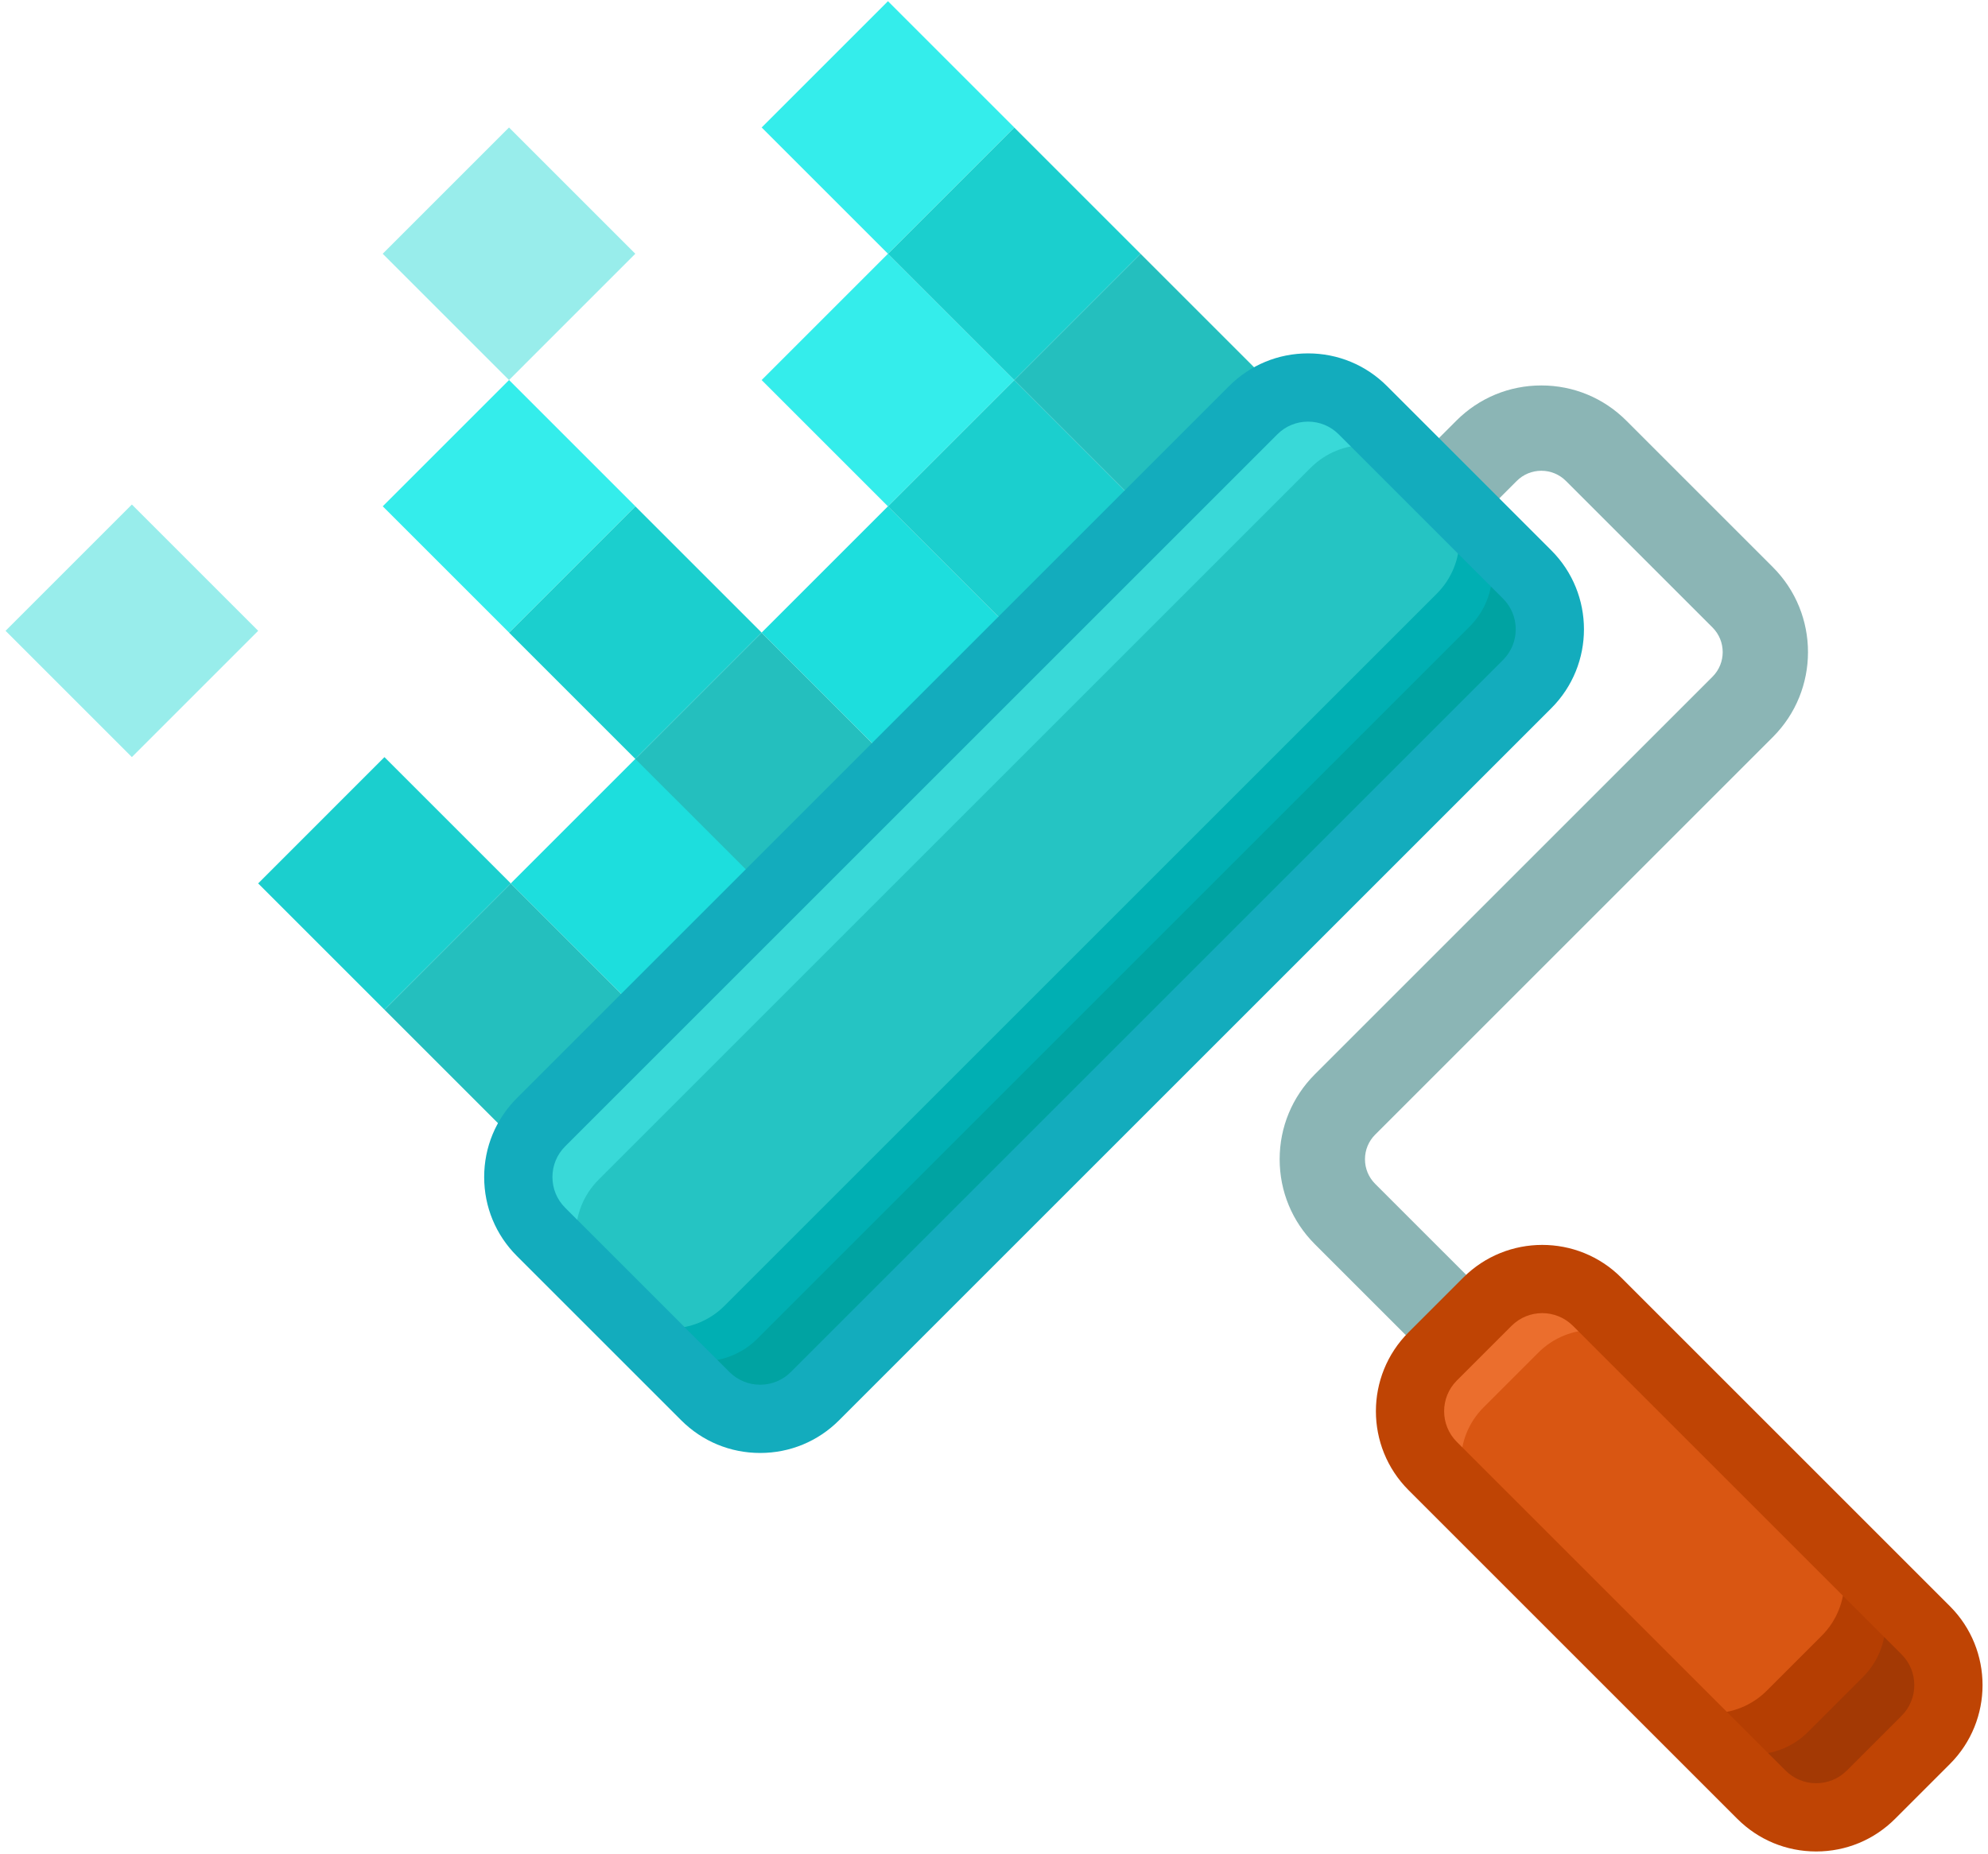 <?xml version="1.0" encoding="UTF-8" standalone="no"?><!DOCTYPE svg PUBLIC "-//W3C//DTD SVG 1.1//EN" "http://www.w3.org/Graphics/SVG/1.1/DTD/svg11.dtd"><svg width="100%" height="100%" viewBox="0 0 282 263" version="1.1" xmlns="http://www.w3.org/2000/svg" xmlns:xlink="http://www.w3.org/1999/xlink" xml:space="preserve" xmlns:serif="http://www.serif.com/" style="fill-rule:evenodd;clip-rule:evenodd;stroke-linejoin:round;stroke-miterlimit:1.414;"><g><path d="M224.594,214.611l-38.082,-38.082c-3.219,-3.219 -4.992,-7.499 -4.992,-12.052c0,-4.552 1.773,-8.833 4.992,-12.051l56.411,-56.412c1.925,-1.925 1.925,-5.059 0,-6.985l-20.79,-20.789c-0.933,-0.933 -2.173,-1.447 -3.492,-1.447c-1.319,0 -2.56,0.514 -3.492,1.447l-12.695,12.695l-8.56,-8.56l12.695,-12.695c3.219,-3.219 7.5,-4.992 12.052,-4.992c4.552,0 8.833,1.773 12.051,4.992l20.79,20.789c6.645,6.646 6.645,17.458 0,24.103l-56.412,56.412c-0.933,0.933 -1.447,2.173 -1.447,3.492c0,1.319 0.514,2.56 1.446,3.492l38.083,38.082l-8.558,8.561Z" style="fill:#8bb5b5;fill-rule:nonzero;"/><path d="M273.172,246.858l-7.772,7.772c-4.292,4.292 -11.251,4.292 -15.544,0l-46.631,-46.631c-4.292,-4.292 -4.292,-11.251 0,-15.544l7.772,-7.772c4.292,-4.292 11.251,-4.292 15.544,0l46.631,46.631c4.293,4.293 4.293,11.252 0,15.544Z" style="fill:#d95612;fill-rule:nonzero;"/><path d="M72.452,125.34l-17.916,17.917l17.916,17.916l17.917,-17.916l-17.917,-17.917Z" style="fill:#24bfbe;"/><path d="M193.317,58.198l23.316,23.316c4.29,4.29 4.29,11.254 0,15.544l-101.034,101.033c-4.29,4.29 -11.254,4.29 -15.544,0l-23.316,-23.316c-4.29,-4.29 -4.29,-11.254 0,-15.544l101.034,-101.034c4.291,-4.29 11.254,-4.29 15.544,0.001Z" style="fill:#25c4c3;fill-rule:nonzero;"/><path d="M90.369,107.423l-17.917,17.917l17.917,17.916l17.916,-17.916l-17.916,-17.917Z" style="fill:#1ddedd;"/><path d="M203.809,68.69l12.824,12.824c4.29,4.29 4.29,11.254 0,15.544l-101.034,101.033c-4.29,4.29 -11.254,4.29 -15.544,0l-12.824,-12.824c4.29,4.29 11.254,4.29 15.544,0l101.034,-101.034c4.29,-4.29 4.29,-11.253 0,-15.543Z" style="fill:#00afb3;fill-rule:nonzero;"/><path d="M108.037,89.755l-17.917,17.917l17.917,17.916l17.916,-17.916l-17.916,-17.917Z" style="fill:#24bfbe;"/><path d="M125.954,71.839l-17.917,17.916l17.917,17.917l17.916,-17.917l-17.916,-17.916Z" style="fill:#1ddedd;"/><path d="M143.87,53.922l-17.917,17.917l17.917,17.916l17.916,-17.916l-17.916,-17.917Z" style="fill:#1bcfce;"/><path d="M161.787,36.006l-17.916,17.917l17.916,17.916l17.917,-17.916l-17.917,-17.917Z" style="fill:#24bfbe;"/><path d="M54.535,107.423l-17.916,17.917l17.916,17.916l17.917,-17.916l-17.917,-17.917Z" style="fill:#1bcfce;"/><path d="M90.12,71.839l-17.916,17.916l17.916,17.917l17.917,-17.917l-17.917,-17.916Z" style="fill:#1bcfce;"/><path d="M125.954,36.006l-17.916,17.916l17.916,17.917l17.917,-17.917l-17.917,-17.916Z" style="fill:#34edeb;"/><path d="M143.87,18.09l-17.916,17.916l17.916,17.917l17.917,-17.917l-17.917,-17.916Z" style="fill:#1bcfce;"/><path d="M72.209,53.917l-17.917,17.917l17.917,17.916l17.916,-17.916l-17.916,-17.917Z" style="fill:#34edeb;"/><path d="M125.959,0.168l-17.917,17.917l17.917,17.916l17.916,-17.916l-17.916,-17.917Z" style="fill:#34edeb;"/><path d="M18.707,71.585l-17.917,17.917l17.917,17.916l17.916,-17.916l-17.916,-17.917Z" style="fill:#98edeb;"/><path d="M258.406,216.548l6.738,6.738c4.29,4.29 4.29,11.254 0,15.544l-7.772,7.772c-4.29,4.29 -11.254,4.29 -15.544,0l-6.738,-6.738c4.29,4.29 11.254,4.29 15.544,0l7.772,-7.772c4.29,-4.29 4.29,-11.254 0,-15.544Z" style="fill:#b53e02;fill-rule:nonzero;"/><path d="M72.204,18.089l-17.917,17.916l17.917,17.917l17.916,-17.917l-17.916,-17.916Z" style="fill:#98edeb;"/><path d="M208.472,73.353l8.16,8.16c4.29,4.29 4.29,11.254 0,15.544l-101.033,101.034c-4.29,4.29 -11.254,4.29 -15.544,0l-8.16,-8.16c4.29,4.29 11.254,4.29 15.544,0l101.034,-101.034c4.289,-4.291 4.289,-11.254 -0.001,-15.544Z" style="fill:#00a3a2;fill-rule:nonzero;"/><path d="M201.478,66.358l-8.16,-8.16c-4.29,-4.29 -11.254,-4.29 -15.544,0l-101.034,101.034c-4.29,4.29 -4.29,11.254 0,15.544l8.16,8.16c-4.29,-4.29 -4.29,-11.254 0,-15.544l101.034,-101.034c4.29,-4.29 11.254,-4.29 15.544,0Z" style="fill:#39d9d8;fill-rule:nonzero;"/><path d="M264.258,222.401l8.028,8.028c4.29,4.29 4.29,11.254 0,15.544l-7.772,7.772c-4.29,4.29 -11.254,4.29 -15.544,0l-8.028,-8.028c4.29,4.29 11.254,4.29 15.544,0l7.772,-7.772c4.29,-4.291 4.29,-11.254 0,-15.544Z" style="fill:#a33904;fill-rule:nonzero;"/><path d="M233.764,191.907l-4.142,-4.142c-6.438,-6.438 -16.877,-6.438 -23.316,0c-6.438,6.438 -6.438,16.877 0,23.316l4.142,4.142c-4.29,-4.29 -4.29,-11.254 0,-15.544l7.772,-7.772c4.291,-4.29 11.254,-4.29 15.544,0Z" style="fill:#eb6e2d;fill-rule:nonzero;"/><path d="M107.827,206.15c-4.23,0 -8.207,-1.646 -11.196,-4.636l-23.316,-23.315c-2.989,-2.99 -4.635,-6.965 -4.635,-11.195c0,-4.23 1.646,-8.207 4.635,-11.196l101.035,-101.034c2.99,-2.989 6.965,-4.636 11.196,-4.636c4.231,0 8.206,1.646 11.196,4.636l23.315,23.315c6.173,6.173 6.173,16.218 0,22.392l-101.035,101.033c-2.989,2.99 -6.965,4.636 -11.195,4.636Zm77.718,-146.328c-1.644,0 -3.188,0.639 -4.348,1.799l-101.034,101.035c-1.161,1.16 -1.799,2.705 -1.799,4.348c0,1.643 0.639,3.188 1.799,4.348l23.316,23.315c1.16,1.161 2.705,1.799 4.348,1.799c1.643,0 3.188,-0.639 4.348,-1.799l101.034,-101.034c1.161,-1.16 1.799,-2.705 1.799,-4.348c0,-1.643 -0.639,-3.188 -1.799,-4.348l-23.315,-23.315c-1.161,-1.161 -2.705,-1.8 -4.349,-1.8Z" style="fill:#13acbd;fill-rule:nonzero;"/><path d="M257.629,262.691c-4.229,0 -8.206,-1.647 -11.196,-4.638l-46.631,-46.63c-6.172,-6.173 -6.172,-16.218 0,-22.391l7.772,-7.772c6.175,-6.173 16.218,-6.172 22.391,0l46.631,46.631c6.173,6.174 6.173,16.218 0,22.391l-7.772,7.772c-2.99,2.99 -6.966,4.637 -11.195,4.637Zm-38.86,-76.382c-1.574,0 -3.149,0.6 -4.348,1.798l-7.772,7.772c-2.397,2.397 -2.397,6.299 0,8.697l46.631,46.63c1.161,1.162 2.706,1.801 4.348,1.801c1.642,0 3.187,-0.64 4.348,-1.801l7.772,-7.772c2.397,-2.397 2.397,-6.298 0,-8.696l-46.631,-46.631c-1.199,-1.198 -2.773,-1.798 -4.348,-1.798Z" style="fill:#bf4404;fill-rule:nonzero;"/></g></svg>